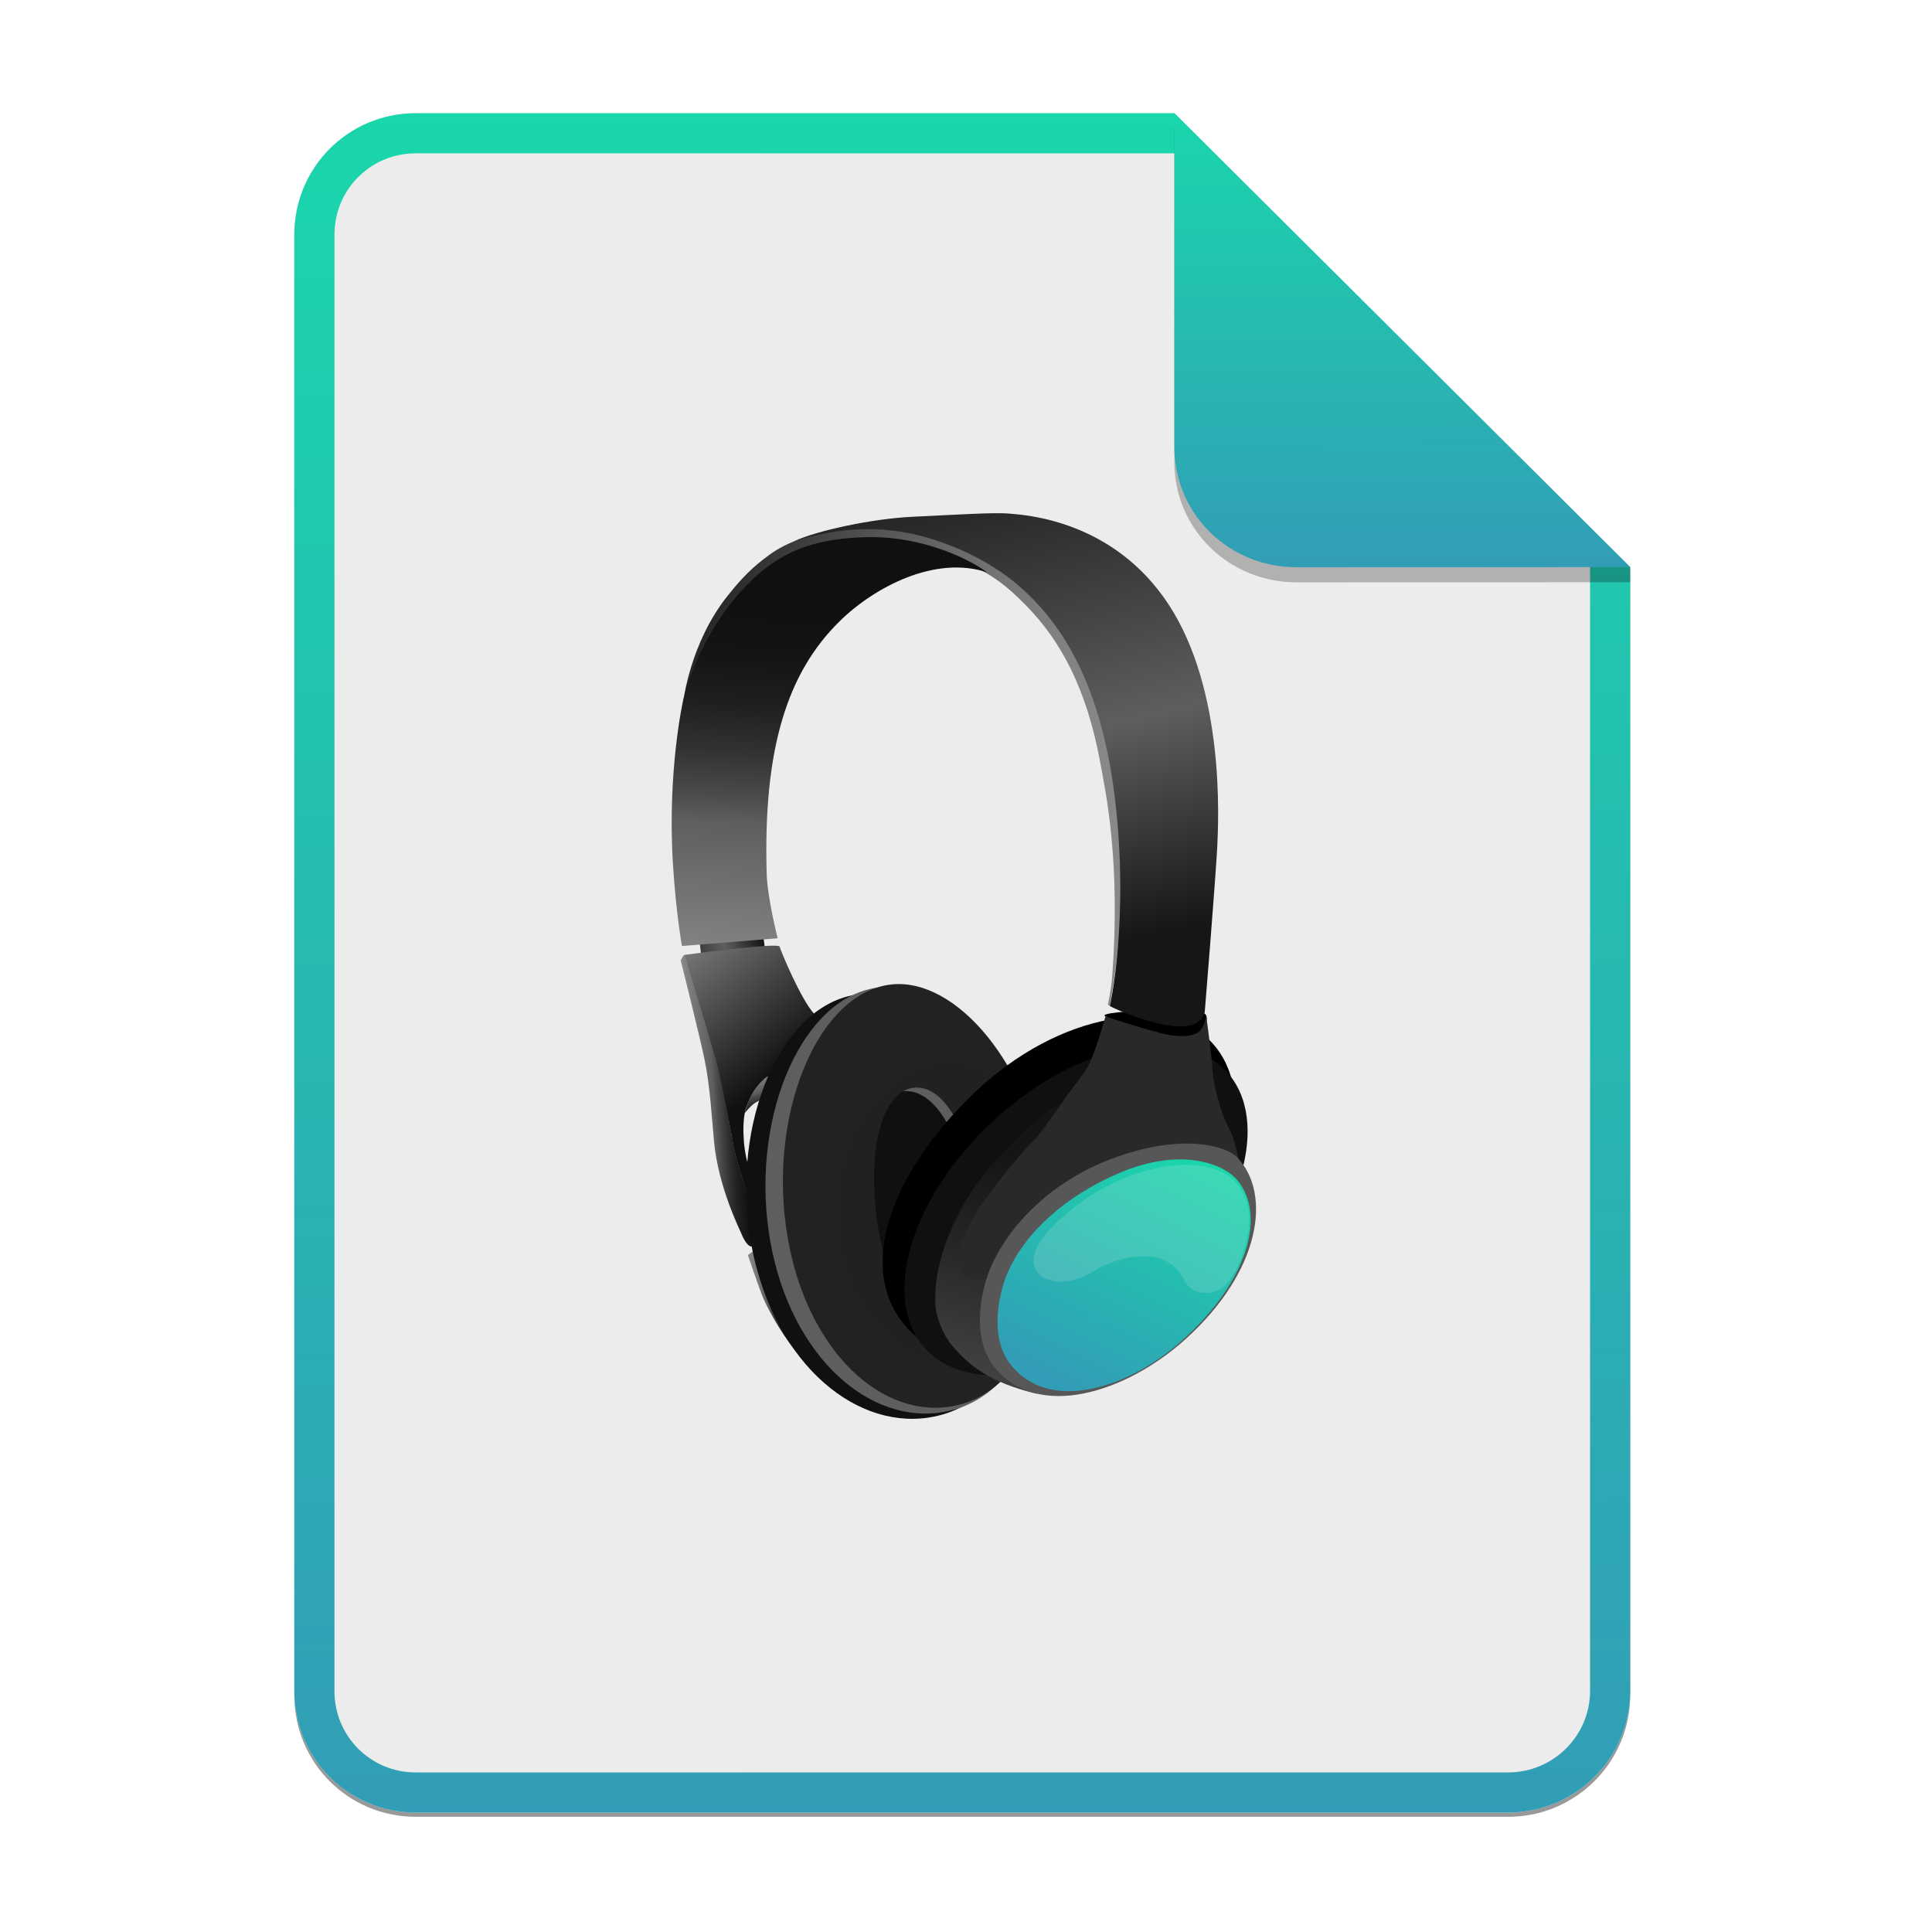 <svg width="256" height="256" viewBox="0 0 256 256" fill="none" xmlns="http://www.w3.org/2000/svg">
<g opacity="0.4" filter="url(#filter0_f)">
<path d="M55.084 15.564H155.608L216.009 75.713L216.011 224.609C216.011 233.52 208.749 240.737 199.838 240.737H55.084C46.173 240.737 39 233.564 39 224.654V31.647C39 22.737 46.173 15.564 55.084 15.564H55.084Z" fill="black"/>
</g>
<path d="M55.084 15H155.608L216.009 75.149L216.011 224.045C216.011 232.956 208.749 240.174 199.838 240.174H55.084C46.173 240.174 39 233 39 224.09V31.084C39 22.173 46.173 15 55.084 15H55.084Z" fill="#ECECEC"/>
<path fill-rule="evenodd" clip-rule="evenodd" d="M155.608 20.319H55.084C49.111 20.319 44.319 25.111 44.319 31.084V224.09C44.319 230.063 49.111 234.855 55.084 234.855H199.838C205.83 234.855 210.692 229.999 210.692 224.046V75.149L155.608 20.319ZM155.608 15H55.084C46.173 15 39 22.173 39 31.084V224.09C39 233 46.173 240.174 55.084 240.174H199.838C208.749 240.174 216.011 232.956 216.011 224.045L216.009 75.149L155.608 15Z" fill="url(#paint0_linear)"/>
<path d="M101.087 123.558L92.671 124.589L92.921 126.628L101.338 125.601L101.087 123.558Z" fill="url(#paint1_linear)"/>
<path d="M90.538 92.972C90.538 92.972 92.336 88.175 93.621 85.263C94.906 82.352 101.395 74.621 106.449 72.993C111.502 71.365 118.887 70.697 125.828 73.572C131.311 75.841 133.32 77.544 136.021 80.295C140.561 84.921 143.987 91.26 145.786 101.025C146.551 105.18 148.503 114.29 147.37 129.397C147.23 131.274 146.792 133.124 146.792 133.124L147.071 133.316C147.071 133.316 150.184 116.264 148.013 104.279C145.7 91.516 143.73 84.151 133.537 76.44C124.423 69.546 114.685 69.622 111.954 70.015C107.805 70.611 104.424 71.706 101.932 73.527C99.705 75.156 98.354 76.503 96.364 79.01C91.415 85.242 90.536 92.972 90.536 92.972L90.538 92.972Z" fill="url(#paint2_linear)"/>
<path d="M90.538 92.715C90.538 92.715 88.397 102.095 89.167 114.471C89.585 121.167 90.367 125.35 90.367 125.35L103.043 124.323C103.043 124.323 101.677 118.929 101.588 115.757C101.116 99.141 104.328 89.119 111.266 82.308C115.905 77.756 123.943 73.551 130.796 75.841C128.397 74.043 122.316 71.13 115.378 71.174C106.47 71.228 102.358 74.043 98.803 77.683C95.117 81.459 91.911 87.232 90.539 92.714L90.538 92.715Z" fill="url(#paint3_linear)"/>
<path d="M90.64 126.54C90.64 126.54 93.372 135.45 94.31 138.793C95.25 142.133 96.783 149.331 97.124 151.559C97.464 153.786 99.344 159.098 99.344 159.098C99.344 159.098 99.356 156.911 99.091 154.215C98.408 151.913 98.281 148.268 98.928 146.592C100.216 143.253 101.845 142.78 101.845 142.78C101.845 142.78 102.91 139.22 107.883 134.343C106.087 132.372 103.471 126.035 103.301 125.435C103.13 124.834 90.639 126.538 90.639 126.538L90.64 126.54Z" fill="url(#paint4_linear)"/>
<path d="M90.747 126.763C90.64 126.442 90.607 126.54 90.493 126.721C90.378 126.902 90.194 127.235 90.194 127.235C90.194 127.235 92.644 137.011 93.341 140.319C94.112 143.981 94.33 148.397 94.626 151.401C95.204 157.278 97.951 162.781 98.159 163.297C98.866 165.052 99.605 165.599 100.055 164.827C99.926 164.185 99.187 158.928 99.273 158.671C98.416 156.444 97.511 153.435 97.276 152.14C97.044 150.864 95.576 142.812 94.834 140.319C93.684 136.434 90.825 126.985 90.749 126.766L90.747 126.763Z" fill="url(#paint5_linear)"/>
<path d="M98.658 147.499C98.658 147.499 99.301 146.762 99.655 146.439C100.007 146.118 100.634 145.813 100.634 145.813C100.634 145.813 101.639 143.024 101.79 142.682C101.919 142.392 100.797 143.123 99.799 144.689C99.094 145.796 98.66 147.5 98.66 147.5L98.658 147.499Z" fill="url(#paint6_linear)"/>
<path d="M100.215 165.471L99.091 166.307C99.091 166.307 100.344 169.943 100.858 171.319C101.853 173.984 104.487 178.064 105.708 179.284C104.038 176.618 101.682 171.658 101.051 169.102C100.41 166.495 100.215 165.467 100.215 165.467L100.215 165.471Z" fill="url(#paint7_linear)"/>
<path d="M136.372 157.457C138.981 172.993 133.989 186.25 122.959 187.848C112.717 189.333 102.054 179.821 99.445 164.285C96.837 148.748 103.46 133.031 113.732 131.754C122.845 130.628 133.767 141.927 136.375 157.459L136.372 157.457Z" fill="url(#paint8_radial)"/>
<path d="M138.163 157.063C135.941 141.452 125.486 129.9 116.538 130.832C106.448 131.884 99.623 147.477 101.845 163.088C104.067 178.701 114.308 188.458 124.373 187.197C135.21 185.839 140.386 172.676 138.165 157.064L138.163 157.063ZM121.29 175.191C117.813 174.955 114.671 167.28 114.173 158.842C113.677 150.402 116.046 145.154 119.491 144.628C124.183 143.911 127.989 151.672 128.486 160.112C128.98 168.553 127.176 175.592 121.287 175.19L121.29 175.191Z" fill="url(#paint9_radial)"/>
<path d="M138.701 156.498C136.586 140.992 126.635 129.519 118.119 130.446C108.518 131.49 102.022 146.977 104.136 162.482C106.253 177.986 115.997 187.678 125.577 186.426C135.889 185.076 140.814 172 138.7 156.496L138.701 156.498ZM122.643 174.506C119.334 174.271 116.343 166.65 115.87 158.268C115.398 149.884 117.653 144.674 120.931 144.151C125.397 143.438 129.018 151.146 129.492 159.53C129.966 167.907 128.246 174.903 122.644 174.505L122.643 174.506Z" fill="url(#paint10_radial)"/>
<path d="M151.963 169.33C163.123 158.898 166.885 145.106 160.667 138.245C155.034 132.033 140.474 133.831 128.955 144.943C117.961 155.548 113.235 168.351 120.255 176.028C126.501 182.86 140.807 179.762 151.963 169.33V169.33Z" fill="url(#paint11_radial)"/>
<path d="M146.473 134.687C145.567 134.245 149.866 133.882 153.796 133.895C155.983 133.902 157.701 134.276 159.193 134.216C160.799 134.151 159.482 137.62 157.009 137.524C154.445 137.425 148.018 135.438 146.477 134.685L146.473 134.687Z" fill="black"/>
<path d="M153.524 172.213C164.527 162.055 168.549 148.512 162.504 141.963C156.46 135.416 142.64 138.342 131.635 148.5C120.631 158.658 116.611 172.2 122.655 178.749C128.699 185.294 142.519 182.367 153.524 172.211V172.213Z" fill="url(#paint12_radial)"/>
<path d="M146.473 134.687C146.473 134.687 153.239 136.914 155.125 137.171C157.008 137.428 157.805 137.224 158.55 136.914C159.578 136.485 159.835 134.602 159.835 134.602C159.835 134.602 160.57 140.051 160.607 141.111C160.692 143.594 161.72 147.449 162.92 149.676C163.472 150.701 164.461 153.872 164.289 156.1C164.032 154.729 163.432 150.789 154.867 151.818C144.762 153.031 140.909 156.962 137.051 160.64C133.367 164.151 130.883 169.463 130.284 169.805C129.685 170.147 127.007 169.549 126.687 167.064C126.391 164.777 127.309 162.66 129.512 159.271C131.183 156.7 133.552 153.818 136.322 151.047C139.534 147.836 142.717 143.404 143.817 141.882C144.936 140.345 146.389 134.946 146.477 134.691L146.473 134.687Z" fill="#292929"/>
<path d="M105.26 71.708C108.087 70.359 115.464 68.731 120.946 68.474C126.429 68.217 131.738 67.874 133.623 68.047C135.508 68.217 147.414 68.731 154.866 80.124C162.318 91.516 161.462 108.647 161.29 112.244C161.119 115.842 159.642 134.023 159.642 134.023C159.642 134.023 159.513 137.106 153.281 135.565C149.629 134.662 147.071 133.316 147.071 133.316C147.071 133.316 149.635 121.85 147.757 105.991C145.615 87.918 138.421 77.297 126.257 72.415C120.547 70.125 113.997 68.971 105.262 71.711L105.26 71.708Z" fill="url(#paint13_linear)"/>
<path d="M141.138 145.652C141.138 145.652 132.293 151.391 127.626 159.699C125.018 164.338 123.706 169.14 123.947 172.845C124.028 174.561 124.97 176.874 126.089 178.203C128.38 180.926 131.052 183.17 137.476 184.711C137.725 184.771 130.602 182.078 130.152 177.067C129.744 172.526 130.922 169.295 130.922 169.295C130.922 169.295 128.889 170.3 127.518 168.588C126.147 166.873 128.482 162.098 129.253 160.814C130.298 159.073 134.649 153.362 137.09 151.006C138.002 150.118 139.615 147.582 141.135 145.647L141.138 145.652Z" fill="url(#paint14_linear)"/>
<path d="M157.008 177.516C149.204 184.519 137.478 188.309 131.739 181.113C128.587 177.159 130.076 170.85 131.14 168.264C133.623 162.226 139.533 156.444 147.328 153.531C156.768 150.004 162.571 151.91 163.946 153.36C168.568 158.242 167.027 168.522 157.005 177.517L157.008 177.516Z" fill="url(#paint15_radial)"/>
<path d="M156.534 177.715C149.418 184.049 138.826 187.362 133.784 180.645C131.015 176.954 132.451 171.164 133.447 168.797C135.772 163.272 141.316 158.423 148.217 155.469C156.654 151.858 162.072 154.377 163.681 156.085C167.877 160.537 165.676 169.579 156.534 177.713V177.715Z" fill="url(#paint16_linear)"/>
<g opacity="0.4">
<path opacity="0.4" d="M157.176 154.339C151.457 154.339 143.901 157.506 138.719 163.352C135.335 167.17 137.275 169.835 140.573 169.835C141.954 169.835 143.575 169.368 145.141 168.322C146.575 167.366 149.258 166.452 151.621 166.452C152.647 166.452 153.613 166.623 154.391 167.039C157.072 168.468 156.341 169.624 157.942 170.822C158.189 171.007 158.858 171.329 159.748 171.329C160.362 171.329 161.082 171.176 161.842 170.719C162.806 170.142 163.895 168.308 164.477 166.736C166.274 161.852 165.499 158.815 163.96 156.908C162.554 155.177 160.102 154.34 157.168 154.34L157.176 154.339Z" fill="#ECECEC"/>
</g>
<path opacity="0.25" d="M155.608 17V61.231C155.608 70.141 162.867 77.16 171.777 77.16L216.009 77.149V75.149L155.608 17Z" fill="black"/>
<path d="M155.608 15V59.231C155.608 68.141 162.867 75.16 171.777 75.16L216.009 75.149L155.608 15Z" fill="url(#paint17_linear)"/>
<defs>
<filter id="filter0_f" x="23.878" y="0.441" width="207.255" height="255.418" filterUnits="userSpaceOnUse" color-interpolation-filters="sRGB">
<feFlood flood-opacity="0" result="BackgroundImageFix"/>
<feBlend mode="normal" in="SourceGraphic" in2="BackgroundImageFix" result="shape"/>
<feGaussianBlur stdDeviation="7.561" result="effect1_foregroundBlur"/>
</filter>
<linearGradient id="paint0_linear" x1="126.411" y1="14.914" x2="127.127" y2="240.916" gradientUnits="userSpaceOnUse">
<stop stop-color="#1AD6AB"/>
<stop offset="1" stop-color="#329DB6"/>
</linearGradient>
<linearGradient id="paint1_linear" x1="101.85" y1="127.097" x2="89.36" y2="131.291" gradientUnits="userSpaceOnUse">
<stop offset="0.006" stop-color="#161616"/>
<stop offset="0.382" stop-color="#5E5E5E"/>
<stop offset="0.562" stop-color="#464646"/>
<stop offset="1" stop-color="#101010"/>
</linearGradient>
<linearGradient id="paint2_linear" x1="146.628" y1="106.733" x2="84.56" y2="84.224" gradientUnits="userSpaceOnUse">
<stop offset="0.022" stop-color="#888888"/>
<stop offset="0.178" stop-color="#838383"/>
<stop offset="0.366" stop-color="#747474"/>
<stop offset="0.571" stop-color="#5B5B5B"/>
<stop offset="0.787" stop-color="#393939"/>
<stop offset="1" stop-color="#101010"/>
</linearGradient>
<linearGradient id="paint3_linear" x1="108.142" y1="130.334" x2="111.018" y2="80.613" gradientUnits="userSpaceOnUse">
<stop offset="0.022" stop-color="#888888"/>
<stop offset="0.416" stop-color="#5E5E5E"/>
<stop offset="0.485" stop-color="#4B4B4B"/>
<stop offset="0.605" stop-color="#323232"/>
<stop offset="0.73" stop-color="#1F1F1F"/>
<stop offset="0.859" stop-color="#141414"/>
<stop offset="1" stop-color="#101010"/>
</linearGradient>
<linearGradient id="paint4_linear" x1="92.157" y1="119.698" x2="107.681" y2="138.37" gradientUnits="userSpaceOnUse">
<stop offset="0.022" stop-color="#888888"/>
<stop offset="1" stop-color="#101010"/>
</linearGradient>
<linearGradient id="paint5_linear" x1="91.101" y1="146.633" x2="99.463" y2="146.233" gradientUnits="userSpaceOnUse">
<stop offset="0.022" stop-color="#888888"/>
<stop offset="0.416" stop-color="#5E5E5E"/>
<stop offset="0.485" stop-color="#4B4B4B"/>
<stop offset="0.605" stop-color="#323232"/>
<stop offset="0.73" stop-color="#1F1F1F"/>
<stop offset="0.859" stop-color="#141414"/>
<stop offset="1" stop-color="#101010"/>
</linearGradient>
<linearGradient id="paint6_linear" x1="99.727" y1="142.307" x2="101.409" y2="148.255" gradientUnits="userSpaceOnUse">
<stop offset="0.022" stop-color="#888888"/>
<stop offset="0.416" stop-color="#5E5E5E"/>
<stop offset="0.485" stop-color="#4B4B4B"/>
<stop offset="0.605" stop-color="#323232"/>
<stop offset="0.73" stop-color="#1F1F1F"/>
<stop offset="0.859" stop-color="#141414"/>
<stop offset="1" stop-color="#101010"/>
</linearGradient>
<linearGradient id="paint7_linear" x1="99.091" y1="172.375" x2="105.708" y2="172.375" gradientUnits="userSpaceOnUse">
<stop offset="0.022" stop-color="#888888"/>
<stop offset="0.416" stop-color="#5E5E5E"/>
<stop offset="0.485" stop-color="#4B4B4B"/>
<stop offset="0.605" stop-color="#323232"/>
<stop offset="0.73" stop-color="#1F1F1F"/>
<stop offset="0.859" stop-color="#141414"/>
<stop offset="1" stop-color="#101010"/>
</linearGradient>
<radialGradient id="paint8_radial" cx="0" cy="0" r="1" gradientUnits="userSpaceOnUse" gradientTransform="translate(5787.49 9569.72) scale(6938.88 10237.3)">
<stop offset="0.006" stop-color="#212121"/>
<stop offset="0.354" stop-color="#5E5E5E"/>
<stop offset="0.528" stop-color="#3E3E3E"/>
<stop offset="0.707" stop-color="#252525"/>
<stop offset="0.869" stop-color="#161616"/>
<stop offset="1" stop-color="#101010"/>
</radialGradient>
<radialGradient id="paint9_radial" cx="0" cy="0" r="1" gradientUnits="userSpaceOnUse" gradientTransform="translate(118.447 159.043) scale(2106.67 3197.1)">
<stop offset="0.006" stop-color="#5E5E5E"/>
<stop offset="0.257" stop-color="#4B4B4B"/>
<stop offset="0.764" stop-color="#191919"/>
<stop offset="1"/>
</radialGradient>
<radialGradient id="paint10_radial" cx="0" cy="0" r="1" gradientUnits="userSpaceOnUse" gradientTransform="translate(125.393 160.822) scale(1587.2 2513.91)">
<stop offset="0.006" stop-color="#212121"/>
<stop offset="0.354" stop-color="#5E5E5E"/>
<stop offset="0.408" stop-color="#515151"/>
<stop offset="0.578" stop-color="#2E2E2E"/>
<stop offset="0.739" stop-color="#151515"/>
<stop offset="0.884" stop-color="#050505"/>
<stop offset="1"/>
</radialGradient>
<radialGradient id="paint11_radial" cx="0" cy="0" r="1" gradientUnits="userSpaceOnUse" gradientTransform="translate(10604.6 10335.7) scale(2689.26 2588.56)">
<stop offset="0.006" stop-color="#373737"/>
<stop offset="0.133" stop-color="#2B2B2B"/>
<stop offset="0.452" stop-color="#131313"/>
<stop offset="0.749" stop-color="#050505"/>
<stop offset="1"/>
</radialGradient>
<radialGradient id="paint12_radial" cx="0" cy="0" r="1" gradientUnits="userSpaceOnUse" gradientTransform="translate(10476.4 10297.6) scale(2667.07 2567.08)">
<stop offset="0.006" stop-color="#212121"/>
<stop offset="0.354" stop-color="#5E5E5E"/>
<stop offset="0.528" stop-color="#3E3E3E"/>
<stop offset="0.707" stop-color="#252525"/>
<stop offset="0.869" stop-color="#161616"/>
<stop offset="1" stop-color="#101010"/>
</radialGradient>
<linearGradient id="paint13_linear" x1="140.914" y1="126.953" x2="124.293" y2="53.241" gradientUnits="userSpaceOnUse">
<stop offset="0.006" stop-color="#161616"/>
<stop offset="0.382" stop-color="#5E5E5E"/>
<stop offset="0.562" stop-color="#464646"/>
<stop offset="1" stop-color="#101010"/>
</linearGradient>
<linearGradient id="paint14_linear" x1="133.665" y1="151.936" x2="122.307" y2="195.73" gradientUnits="userSpaceOnUse">
<stop offset="0.022" stop-color="#151515"/>
<stop offset="0.279" stop-color="#232323"/>
<stop offset="0.765" stop-color="#494949"/>
<stop offset="1" stop-color="#5E5E5E"/>
</linearGradient>
<radialGradient id="paint15_radial" cx="0" cy="0" r="1" gradientUnits="userSpaceOnUse" gradientTransform="translate(9065.97 8672.48) scale(1611.21 1473.13)">
<stop offset="0.006" stop-color="#C7C7C7"/>
<stop offset="0.448" stop-color="#989898"/>
<stop offset="1" stop-color="#575757"/>
</radialGradient>
<linearGradient id="paint16_linear" x1="159.788" y1="154.272" x2="144.494" y2="185.197" gradientUnits="userSpaceOnUse">
<stop stop-color="#1AD6AB"/>
<stop offset="1" stop-color="#329DB6"/>
</linearGradient>
<linearGradient id="paint17_linear" x1="185.435" y1="14.977" x2="185.585" y2="75.359" gradientUnits="userSpaceOnUse">
<stop stop-color="#1AD6AB"/>
<stop offset="1" stop-color="#329DB6"/>
</linearGradient>
</defs>
</svg>
